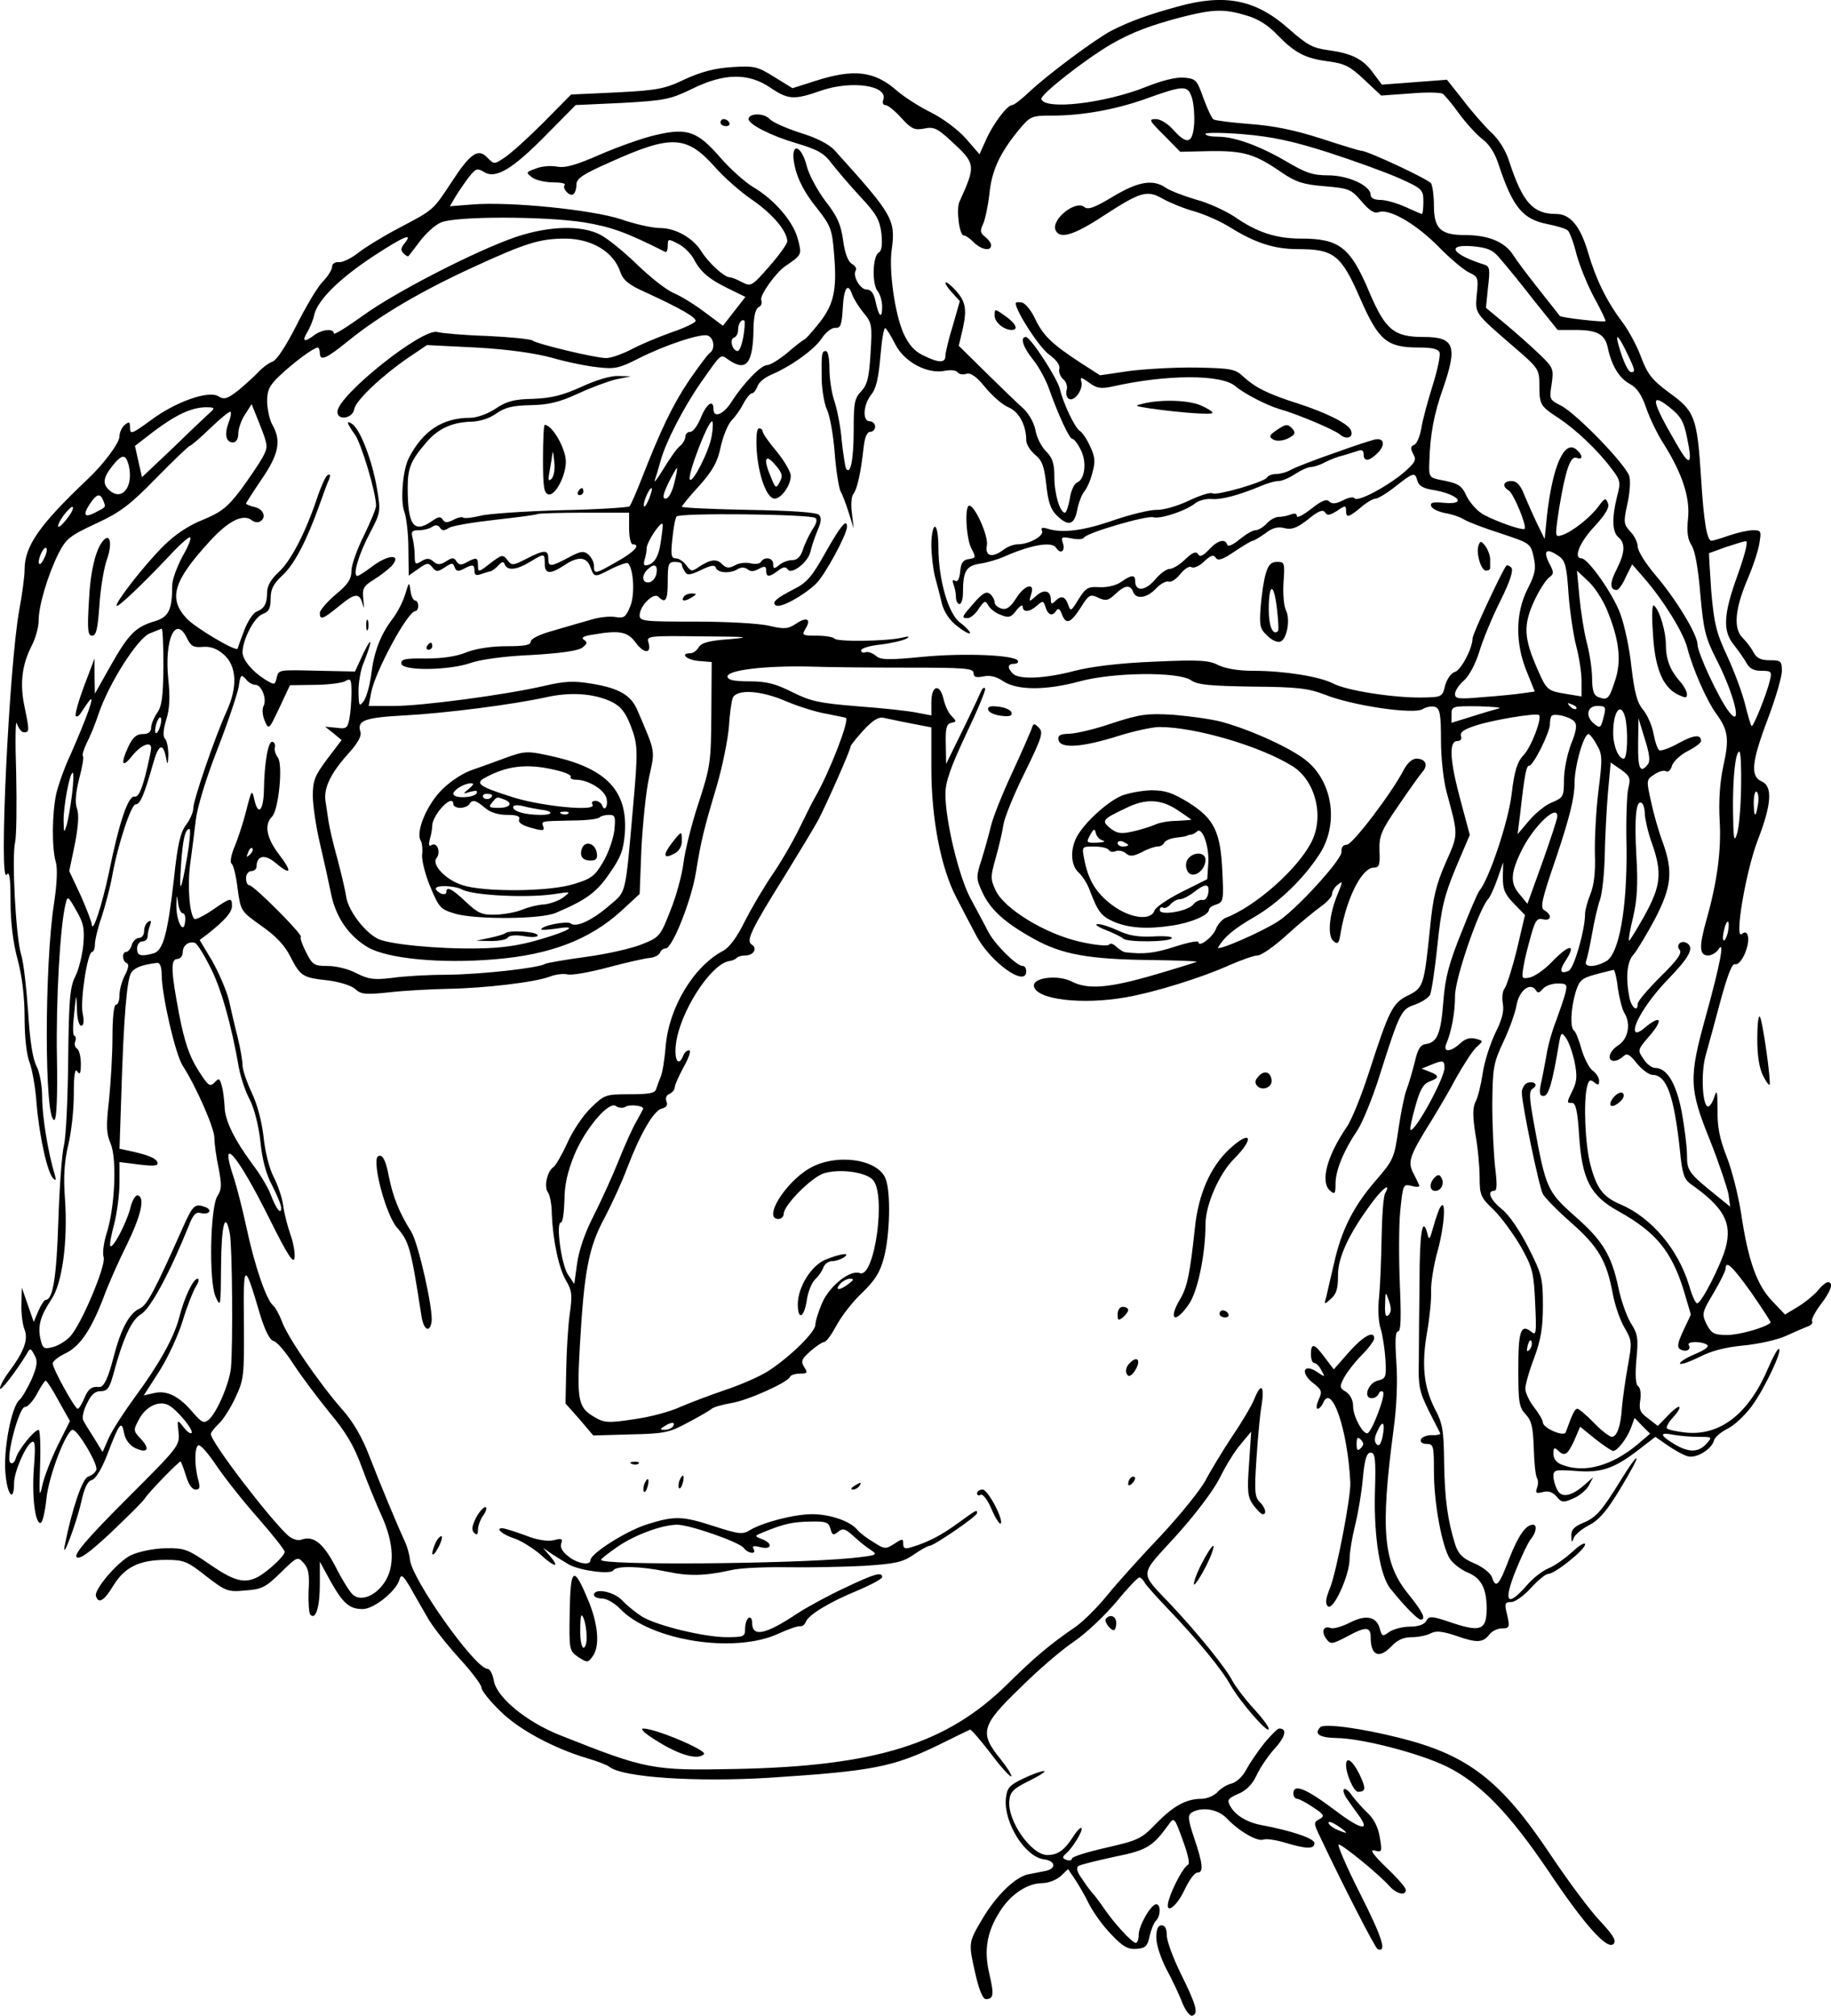 <?xml version="1.0" encoding="UTF-8" standalone="no"?>
<svg
   version="1.0"
   width="520.979pt"
   height="573.631pt"
   viewBox="0 0 520.979 573.631"
   preserveAspectRatio="xMidYMid"
   id="svg60"
   sodipodi:docname="think.svg"
   inkscape:version="1.3 (0e150ed, 2023-07-21)"
   xmlns:inkscape="http://www.inkscape.org/namespaces/inkscape"
   xmlns:sodipodi="http://sodipodi.sourceforge.net/DTD/sodipodi-0.dtd"
   xmlns="http://www.w3.org/2000/svg"
   xmlns:svg="http://www.w3.org/2000/svg">
  <defs
     id="defs60" />
  <sodipodi:namedview
     id="namedview60"
     pagecolor="#ffffff"
     bordercolor="#000000"
     borderopacity="0.25"
     inkscape:showpageshadow="2"
     inkscape:pageopacity="0.0"
     inkscape:pagecheckerboard="0"
     inkscape:deskcolor="#d1d1d1"
     inkscape:document-units="pt"
     inkscape:zoom="0.2979798"
     inkscape:cx="357.40678"
     inkscape:cy="396"
     inkscape:window-width="1312"
     inkscape:window-height="449"
     inkscape:window-x="0"
     inkscape:window-y="25"
     inkscape:window-maximized="0"
     inkscape:current-layer="svg60" />
  <g
     transform="matrix(0.1,0,0,-0.1,-10,593.897)"
     fill="#000000"
     stroke="none"
     id="g60">
    <path
       d="m 3450,5920 c -81,-22 -136,-42 -187,-68 -46,-24 -182,-125 -236,-176 -21,-20 -42,-36 -47,-36 -14,0 -54,-53 -74,-98 l -19,-42 -39,45 c -21,24 -65,57 -99,74 -33,16 -76,44 -96,61 -64,57 -123,64 -232,29 l -66,-21 -52,32 c -48,30 -57,32 -120,28 -48,-3 -87,-13 -133,-34 -58,-28 -79,-32 -195,-38 l -130,-6 -80,-81 c -44,-44 -93,-88 -110,-99 -29,-19 -29,-19 -48,0 -26,28 -48,14 -102,-69 -54,-82 -50,-78 -150,-131 -44,-23 -96,-55 -115,-70 -20,-16 -45,-28 -55,-27 -11,1 -20,-4 -20,-13 0,-8 -12,-28 -28,-44 -15,-16 -48,-72 -74,-124 -29,-57 -55,-97 -67,-102 -12,-4 -30,-18 -41,-30 -11,-12 -37,-35 -57,-52 -31,-24 -40,-27 -56,-17 -28,18 -122,-15 -193,-68 -53,-39 -59,-41 -59,-22 0,18 -2,19 -15,9 -8,-7 -15,-21 -15,-33 0,-18 -44,-78 -91,-122 -137,-130 -179,-190 -179,-257 0,-20 -7,-71 -15,-114 -29,-158 -59,-787 -36,-754 8,11 11,-9 11,-76 0,-58 7,-117 20,-165 13,-48 20,-107 20,-167 0,-56 6,-106 14,-126 7,-18 17,-71 20,-117 8,-94 31,-199 48,-214 7,-7 8,-4 4,11 -19,61 -36,166 -36,219 0,35 -7,72 -16,90 -11,20 -19,73 -24,155 -5,69 -13,142 -20,163 -15,50 -27,277 -17,319 4,18 5,107 3,198 -3,91 -2,154 2,140 5,-14 13,-25 20,-25 16,0 16,4 2,72 -14,65 -8,119 20,174 11,21 20,53 20,72 0,43 26,129 56,190 22,43 32,51 107,86 69,32 96,52 171,129 50,51 93,92 96,92 3,0 30,23 59,51 29,28 55,49 57,46 3,-2 0,-17 -6,-32 -12,-33 -7,-55 13,-55 9,0 15,10 15,25 0,13 8,38 19,54 l 19,30 24,-60 c 23,-59 23,-62 7,-92 -10,-18 -38,-59 -62,-92 -38,-50 -55,-63 -107,-85 -41,-16 -80,-42 -113,-75 -52,-51 -140,-164 -133,-170 4,-5 74,62 146,138 29,32 57,57 62,57 6,0 -3,-24 -20,-53 -16,-30 -30,-67 -30,-84 0,-70 -10,-90 -50,-102 -54,-16 -74,-36 -125,-126 l -45,-80 -1,50 v 50 l -30,-79 c -16,-43 -27,-82 -23,-85 3,-3 9,1 14,9 5,8 16,24 24,35 19,23 -7,-48 -54,-155 -17,-36 -34,-85 -40,-110 -12,-56 -13,-155 -1,-195 5,-19 3,-62 -5,-115 -28,-177 -28,-626 1,-618 6,2 9,68 7,179 -3,160 9,376 25,437 5,22 7,21 30,-20 21,-36 24,-52 20,-98 -3,-30 -13,-71 -23,-90 -15,-30 -18,-65 -20,-235 -1,-110 -6,-220 -12,-245 -6,-25 -13,-122 -16,-216 -5,-157 -15,-224 -36,-224 -4,0 -13,-14 -21,-32 l -13,-31 -17,49 -17,49 -1,-47 c -1,-26 3,-58 9,-73 11,-29 -2,-63 -46,-122 -13,-17 -24,-38 -24,-45 0,-11 45,47 76,98 10,18 11,17 22,-3 10,-17 8,-31 -8,-69 -12,-26 -27,-52 -34,-58 -24,-19 -48,-149 -40,-215 6,-60 24,-76 24,-23 0,32 32,106 50,117 10,6 11,-9 7,-66 -7,-82 2,-164 18,-164 6,0 13,31 17,68 6,65 57,197 75,197 15,-1 73,-99 67,-114 -3,-8 -13,-16 -23,-19 -16,-4 -46,-91 -67,-197 -9,-49 34,66 47,124 9,41 18,60 30,63 11,3 28,31 44,72 35,92 41,99 48,62 4,-20 16,-35 32,-43 35,-16 43,-3 16,26 -22,23 -22,25 -6,55 19,37 57,56 85,41 24,-13 72,-71 65,-79 -4,-3 -14,5 -23,17 -18,23 -18,22 -14,-15 4,-38 0,-42 -149,-191 -111,-111 -149,-156 -141,-164 8,-8 35,11 99,71 48,46 92,89 96,97 9,15 95,104 101,104 1,0 8,-18 15,-40 7,-25 18,-40 27,-40 13,0 14,6 8,28 -11,39 -11,95 1,98 6,2 29,-25 53,-61 24,-35 77,-102 118,-148 41,-47 74,-89 74,-94 0,-12 -49,-57 -77,-72 -38,-19 -66,-12 -136,36 -64,44 -72,47 -128,46 -35,-1 -76,-10 -97,-20 -38,-19 -105,-98 -99,-116 7,-23 23,-14 49,29 33,54 75,74 151,74 50,0 60,-4 113,-46 56,-43 62,-46 112,-41 47,3 58,9 101,51 47,46 48,46 65,27 14,-15 17,-33 14,-80 -1,-32 1,-63 5,-67 15,-16 27,21 27,86 v 65 l 30,-55 c 36,-64 54,-80 92,-80 31,0 93,49 104,82 5,18 9,17 30,-18 12,-22 34,-59 48,-84 13,-25 54,-77 90,-117 36,-39 66,-78 66,-87 0,-8 24,-38 53,-66 53,-53 152,-106 249,-135 28,-8 56,-19 62,-24 37,-30 245,-44 456,-31 291,19 350,30 480,93 47,23 87,43 90,44 3,1 29,-29 59,-68 29,-39 56,-68 58,-65 3,3 -11,25 -31,50 -60,74 -54,95 57,202 50,50 119,109 152,131 33,22 87,73 120,112 32,39 62,71 67,71 4,0 11,-7 15,-15 5,-8 33,-40 64,-72 86,-90 155,-174 180,-219 28,-49 109,-142 109,-125 0,7 -20,33 -44,59 -24,26 -50,61 -59,77 -17,35 -98,135 -176,218 -90,95 -91,79 14,194 55,61 106,128 125,165 17,35 44,79 61,98 l 29,35 -6,-91 c -6,-80 -4,-95 12,-118 11,-14 22,-26 27,-26 12,0 8,18 -9,35 -14,14 -15,31 -9,123 4,59 10,128 15,154 8,55 -2,63 -21,16 -7,-18 -36,-67 -64,-108 -27,-41 -61,-97 -75,-124 -14,-26 -70,-96 -125,-155 -55,-58 -125,-135 -154,-171 -29,-36 -70,-76 -90,-90 -76,-52 -118,-88 -196,-165 -172,-169 -374,-232 -769,-240 -241,-5 -256,-2 -505,97 -94,38 -177,106 -186,154 -3,19 -11,34 -18,34 -35,0 -218,258 -221,313 -1,12 -7,33 -13,47 -22,47 -71,165 -102,245 -21,55 -46,98 -79,135 -64,73 -156,207 -170,249 -7,18 -18,39 -25,45 -19,15 -53,114 -76,223 -11,51 -27,113 -35,138 -45,132 8,72 101,-115 51,-102 68,-129 71,-111 2,13 -3,42 -11,65 -8,22 -18,60 -21,83 -3,24 -16,61 -28,84 -12,23 -24,72 -28,112 -5,44 -18,94 -34,127 -14,30 -26,65 -26,78 0,12 -6,48 -14,80 -8,31 -19,79 -25,106 -7,27 -28,76 -47,110 l -36,60 24,18 c 49,39 68,61 68,79 0,25 -4,24 -56,-12 -25,-17 -48,-28 -51,-25 -14,14 -20,94 -12,155 5,36 12,93 16,126 4,35 28,116 61,200 30,77 57,158 61,179 5,35 7,37 20,23 7,-10 20,-17 28,-17 17,0 33,-40 23,-60 -5,-8 -3,-27 3,-42 12,-27 12,-26 42,37 l 30,64 68,1 c 38,0 77,5 88,10 17,10 19,7 19,-33 0,-25 -3,-58 -6,-74 -5,-26 -9,-29 -37,-25 l -32,3 24,-19 23,-19 -41,-54 c -35,-47 -41,-61 -41,-104 0,-27 9,-88 20,-135 11,-47 25,-110 31,-140 13,-69 50,-124 106,-157 56,-32 205,-47 360,-34 159,13 271,56 361,138 l 52,48 5,130 c 4,72 13,163 22,203 17,78 19,67 -33,189 -18,43 -51,63 -128,76 -54,9 -78,8 -138,-6 -113,-26 -348,-57 -427,-57 h -72 l 7,38 c 11,59 104,232 126,232 4,0 8,7 8,15 0,8 -4,15 -9,15 -5,0 -11,12 -13,28 -4,26 -4,26 -15,-10 -6,-20 -22,-52 -36,-70 -35,-46 -53,-94 -61,-160 -4,-31 -14,-64 -21,-74 -13,-17 -14,-15 -15,27 0,26 6,62 14,80 25,63 27,84 1,31 l -25,-54 -97,2 c -124,3 -120,4 -126,-21 -5,-20 -6,-20 -34,-3 -36,23 -62,55 -63,76 0,36 33,100 56,109 19,7 24,16 24,44 0,28 8,43 35,68 33,31 68,98 105,202 10,28 21,59 26,69 5,13 4,17 -4,13 -6,-4 -18,-31 -28,-60 -33,-100 -75,-182 -109,-214 -24,-22 -35,-41 -35,-60 0,-33 -9,-47 -31,-55 -9,-4 -25,-28 -35,-55 -10,-26 -18,-49 -18,-50 -5,-9 -121,60 -145,86 -53,57 -38,107 67,221 53,58 95,78 119,58 7,-5 17,-7 23,-3 19,11 10,35 -15,41 -14,3 -25,8 -25,10 0,2 20,33 45,70 48,70 56,109 30,154 -8,14 -14,43 -15,65 0,34 6,47 37,76 39,37 96,79 107,79 3,0 6,-7 6,-15 0,-25 17,-18 81,34 89,72 206,141 354,209 152,70 191,82 265,82 75,-1 136,-38 155,-95 8,-23 23,-36 70,-57 100,-46 148,-73 144,-83 -2,-5 -33,-20 -69,-32 -36,-13 -87,-34 -113,-48 -27,-14 -59,-25 -72,-25 -31,0 -197,40 -210,50 -5,4 -64,10 -130,13 -66,2 -129,8 -140,11 -41,14 -285,-181 -285,-227 0,-26 44,-19 48,8 4,24 77,93 152,145 l 55,37 140,-7 c 90,-5 167,-16 215,-29 41,-12 100,-24 130,-27 48,-6 62,-3 115,24 79,40 180,73 199,66 18,-7 21,-39 6,-49 -6,-4 -32,-39 -59,-78 -47,-70 -81,-141 -136,-282 -15,-38 -30,-73 -34,-77 -3,-3 -91,-9 -196,-11 -104,-3 -208,-10 -229,-16 -22,-5 -43,-8 -48,-5 -4,3 -17,0 -29,-7 -17,-8 -23,-8 -29,1 -6,10 -13,9 -31,-4 -52,-36 -69,-12 -69,96 0,55 9,77 53,128 34,40 75,58 130,59 23,1 52,10 70,24 25,17 47,22 97,23 50,1 81,8 135,33 39,18 88,36 110,41 l 40,8 -36,1 c -22,1 -64,-12 -105,-31 -53,-24 -85,-32 -137,-34 -54,-1 -76,-7 -107,-28 -22,-15 -54,-26 -72,-26 -79,0 -135,-37 -175,-115 -17,-33 -24,-120 -13,-151 6,-15 12,-63 12,-106 l 1,-77 27,19 c 25,18 29,18 40,5 11,-14 15,-14 35,-1 21,14 24,14 29,0 4,-11 10,-12 25,-4 26,14 31,13 31,-6 0,-11 5,-14 18,-9 9,3 21,7 27,8 5,1 16,9 23,17 10,11 15,12 18,3 8,-19 34,-16 72,7 41,25 42,25 42,-5 0,-30 15,-31 55,-5 40,27 64,25 75,-5 11,-30 11,-30 61,-4 23,11 43,18 46,15 16,-16 20,-91 6,-123 -12,-30 -18,-34 -41,-30 -15,3 -47,0 -72,-8 -25,-7 -73,-21 -107,-31 -37,-10 -63,-23 -63,-31 0,-10 -18,-13 -70,-13 -43,0 -86,-7 -112,-17 -28,-12 -69,-18 -116,-18 -60,1 -72,-2 -70,-15 5,-21 138,-19 199,3 26,9 96,19 171,22 84,5 133,12 145,21 14,11 15,15 5,22 -10,6 -2,11 25,15 76,13 98,9 122,-23 23,-32 46,-32 36,1 -6,18 0,19 152,17 131,-1 144,-2 79,-8 -58,-4 -80,-10 -88,-23 -5,-9 -16,-17 -23,-17 -32,0 -12,-19 23,-22 l 37,-3 -1,-145 c -1,-138 -2,-151 -36,-255 -20,-60 -39,-137 -43,-170 -4,-33 -20,-94 -37,-136 -29,-74 -31,-77 -81,-97 -29,-12 -100,-28 -159,-36 -59,-8 -111,-17 -117,-20 -19,-12 -183,-30 -281,-31 -52,0 -122,-4 -155,-9 -51,-6 -66,-4 -100,13 -22,12 -58,21 -82,21 -39,0 -44,3 -62,39 -11,21 -18,41 -15,44 6,6 -134,147 -147,147 -5,0 -9,9 -9,20 0,11 7,20 15,20 8,0 15,6 15,13 0,31 23,36 52,12 46,-39 51,-29 13,21 -37,48 -44,86 -21,109 19,19 32,151 16,169 -6,8 -10,21 -8,28 2,7 -1,15 -7,16 -12,3 -23,-61 -24,-135 -1,-60 -16,-78 -27,-31 -7,32 -8,31 -24,-32 -9,-36 -25,-83 -34,-104 -9,-22 -12,-42 -7,-45 5,-3 13,-35 17,-71 9,-64 9,-64 68,-106 40,-28 66,-55 82,-87 29,-56 34,-60 107,-68 33,-4 67,-15 77,-24 17,-16 30,-17 97,-10 43,5 119,9 168,10 108,2 249,19 290,35 16,6 38,9 50,6 11,-3 63,6 115,20 52,14 106,26 119,27 13,1 26,8 29,15 2,6 9,12 16,12 19,0 73,136 86,216 15,92 22,121 59,245 17,58 32,134 35,170 2,35 7,72 11,82 11,25 78,22 150,-9 33,-14 85,-31 115,-36 30,-6 56,-11 57,-12 10,-8 -47,-155 -88,-226 -5,-8 -25,-48 -45,-89 -20,-41 -56,-102 -79,-135 -23,-34 -57,-92 -76,-129 -21,-44 -44,-74 -60,-83 -85,-44 -156,-162 -165,-273 -3,-36 -9,-75 -14,-86 -5,-11 -10,-27 -13,-35 -3,-12 -20,-15 -75,-15 -69,0 -72,-1 -111,-39 -22,-21 -52,-66 -67,-100 -15,-33 -33,-64 -39,-68 -18,-11 -28,-57 -16,-72 5,-6 11,-34 11,-61 3,-76 20,-156 41,-191 16,-27 18,-40 10,-95 -5,-35 -9,-107 -10,-159 l -2,-95 40,-45 39,-46 106,3 c 95,2 110,5 162,33 32,17 62,34 69,40 6,5 31,12 55,16 46,7 162,59 168,75 2,5 15,9 28,9 21,0 23,2 12,19 -10,16 -7,23 18,45 16,14 34,26 39,26 6,0 21,21 35,47 14,26 46,68 73,93 37,36 51,58 62,100 17,63 20,186 5,224 -21,57 -142,74 -217,30 -70,-41 -133,-144 -88,-144 8,0 15,7 15,15 0,24 78,103 114,115 42,13 114,5 138,-17 41,-37 7,-284 -36,-267 -27,10 -84,-35 -106,-83 -11,-25 -20,-54 -20,-64 0,-20 -69,-89 -133,-131 -23,-15 -77,-39 -122,-54 -44,-15 -102,-37 -130,-49 -27,-13 -87,-29 -132,-35 -73,-11 -84,-10 -111,6 -47,27 -51,46 -42,205 12,211 25,279 70,362 21,40 50,103 64,141 37,97 75,163 98,170 14,3 19,10 14,21 -3,9 0,18 9,21 8,4 15,12 15,19 0,7 12,33 26,59 14,25 21,46 15,46 -7,0 -14,-7 -17,-15 -13,-33 -26,-14 -21,31 10,91 99,230 152,238 8,1 18,5 21,9 4,4 15,7 25,7 23,0 35,20 18,31 -17,10 -3,41 94,196 40,65 83,136 95,158 25,48 92,200 92,209 0,4 17,25 37,47 26,28 43,39 58,35 11,-2 46,-10 78,-16 l 57,-11 v -116 c 0,-144 27,-284 71,-368 17,-33 42,-81 56,-107 39,-76 143,-151 143,-103 0,8 -4,15 -10,15 -18,0 -81,63 -99,99 -10,20 -33,62 -50,94 -33,62 -71,220 -71,296 0,35 14,75 59,171 33,69 57,127 54,130 -3,3 -7,1 -10,-5 -2,-5 -25,-55 -52,-110 l -49,-100 -1,57 c -1,45 2,57 16,60 15,3 15,4 1,19 -9,8 -19,30 -23,47 -10,47 -35,42 -35,-7 v -38 l -42,8 c -24,5 -99,13 -168,18 -109,9 -133,14 -185,40 -48,24 -73,31 -122,31 -46,0 -63,4 -63,14 0,18 107,31 235,28 55,-2 182,-3 283,-3 156,0 182,-2 182,-15 0,-12 7,-14 28,-10 18,4 37,0 57,-14 40,-26 122,-26 217,0 96,26 281,28 317,3 19,-13 52,-16 175,-18 129,-1 159,-5 206,-23 77,-31 253,-57 278,-41 11,7 27,9 36,6 13,-5 16,-22 16,-95 0,-49 7,-114 16,-147 34,-126 34,-118 -3,-202 -27,-61 -36,-101 -44,-183 -17,-167 -19,-172 -63,-194 -44,-21 -54,-43 -111,-219 -21,-65 -49,-135 -63,-155 -58,-85 -76,-158 -47,-182 13,-11 15,-8 15,21 0,38 24,95 62,151 14,21 43,91 63,155 58,183 62,190 101,203 19,7 38,19 43,28 4,9 14,73 21,142 11,106 19,139 52,219 l 40,94 -26,97 c -31,114 -34,170 -10,170 10,0 14,6 11,14 -4,11 8,19 41,30 48,16 174,37 181,30 9,-9 -22,-91 -44,-114 -18,-19 -26,-44 -34,-111 -9,-77 -63,-239 -91,-274 -5,-5 -28,-59 -52,-120 -35,-87 -46,-128 -51,-193 -7,-93 -17,-119 -49,-124 -17,-2 -24,-14 -33,-53 -7,-27 -17,-62 -23,-77 -6,-15 -16,-65 -23,-112 -12,-83 -14,-88 -65,-147 -63,-73 -97,-140 -118,-234 -9,-38 -19,-81 -22,-95 -7,-24 -7,-25 13,-7 16,14 20,30 20,66 -1,51 32,121 97,208 31,42 55,58 37,26 -5,-10 -9,-67 -10,-128 -1,-60 -4,-135 -7,-166 -4,-31 -2,-72 4,-90 6,-19 12,-59 14,-89 3,-51 1,-54 -22,-60 -28,-7 -42,-50 -17,-50 9,0 17,6 20,13 2,6 8,9 12,5 9,-8 -33,-118 -45,-118 -14,0 -40,49 -40,77 0,17 -8,33 -20,41 -19,11 -19,15 -6,40 8,15 30,44 50,64 20,20 36,42 36,48 0,24 -31,7 -72,-39 l -43,-49 -25,33 c -30,41 -40,44 -40,10 0,-14 4,-25 10,-25 5,0 14,-9 20,-21 11,-20 11,-20 -13,-4 -38,25 -48,-2 -12,-31 26,-20 28,-25 17,-48 -6,-14 -8,-26 -3,-26 5,0 11,7 15,15 24,62 71,-75 78,-225 2,-41 -39,-252 -57,-298 -13,-32 -15,-46 -7,-54 15,-15 62,88 62,135 0,18 7,61 16,97 9,36 19,97 22,135 5,53 11,70 22,70 13,0 15,-18 12,-115 -3,-127 15,-238 45,-273 39,-49 77,-87 85,-87 17,0 6,22 -36,74 -70,87 -79,180 -41,466 9,65 12,139 8,193 -4,61 -3,87 5,87 8,0 9,39 5,133 -3,72 -3,167 1,209 8,77 8,78 33,72 14,-4 24,-3 21,2 -2,5 -10,22 -18,37 -15,31 -9,48 56,152 17,28 48,80 68,118 21,37 46,76 57,86 20,18 20,18 -3,24 -15,4 -29,0 -43,-13 -27,-25 -50,-27 -40,-2 15,36 25,89 25,137 0,49 66,241 93,274 7,7 19,34 28,60 l 16,46 -1,-42 c 0,-35 5,-48 31,-75 l 32,-33 -23,-98 c -13,-53 -29,-103 -35,-111 -6,-7 -8,-27 -5,-43 4,-21 -2,-45 -21,-83 -14,-29 -31,-80 -36,-114 -5,-33 -14,-71 -21,-83 -8,-17 -8,-40 0,-92 7,-38 12,-94 12,-123 0,-50 3,-57 41,-93 22,-22 56,-69 77,-105 33,-59 36,-73 40,-160 4,-85 3,-93 -11,-81 -30,24 -37,2 -37,-106 0,-94 2,-109 21,-129 17,-18 21,-37 23,-96 1,-40 5,-78 9,-85 4,-6 4,-19 0,-29 -5,-14 -2,-16 17,-11 15,4 28,0 39,-13 14,-17 19,-18 48,-5 17,7 37,24 44,37 l 12,23 -24,-21 c -37,-33 -66,-39 -78,-15 -6,11 -11,28 -11,39 0,18 5,19 63,15 72,-6 109,6 179,60 l 48,37 36,-25 c 19,-13 44,-27 55,-30 24,-8 69,19 76,45 2,9 20,24 38,33 19,9 50,38 69,64 37,50 90,163 77,163 -4,0 -17,-24 -29,-52 -55,-131 -136,-195 -234,-186 -27,3 -51,8 -55,12 -3,3 4,17 17,31 13,14 21,27 18,30 -2,3 -17,-8 -32,-24 l -29,-30 -27,21 c -24,17 -27,26 -23,53 3,19 0,35 -6,39 -7,5 -9,30 -5,76 6,60 4,73 -16,104 -12,20 -28,65 -35,100 -20,93 -44,134 -124,204 -79,70 -83,80 -116,261 -14,77 -15,95 -4,102 17,10 5,23 -16,16 -8,-4 -15,-16 -15,-27 0,-32 49,-269 60,-289 5,-10 41,-47 81,-82 77,-68 101,-109 118,-203 6,-31 20,-73 33,-95 22,-38 22,-42 9,-113 -7,-40 -14,-91 -16,-113 -3,-53 -14,-85 -29,-85 -6,0 -30,18 -51,40 -21,22 -43,40 -47,40 -7,0 -14,-14 -33,-67 -5,-14 -65,12 -65,28 0,6 -11,25 -25,43 -14,18 -25,42 -25,53 0,11 11,51 25,87 19,52 25,85 25,150 0,78 -3,89 -42,166 -24,47 -55,93 -75,108 -33,27 -43,52 -22,52 9,0 9,19 3,68 -4,37 -8,117 -8,178 1,103 3,117 31,177 17,35 34,83 38,105 7,42 39,67 55,43 5,-9 10,-8 20,4 7,8 25,15 41,15 27,0 29,-2 23,-27 -4,-16 -16,-50 -26,-78 -11,-27 -24,-72 -28,-100 -5,-27 -12,-65 -16,-82 -5,-25 -3,-33 8,-33 14,0 25,37 43,145 6,36 8,38 20,21 8,-10 19,-41 25,-68 8,-41 7,-56 -5,-81 -18,-37 -18,-37 -1,-37 9,0 15,-24 19,-91 8,-127 32,-173 112,-217 106,-59 151,-113 186,-226 l 20,-68 -21,-45 c -17,-36 -19,-48 -9,-54 16,-9 32,-1 24,12 -7,11 35,12 52,1 7,-5 -5,-14 -33,-26 -24,-10 -44,-22 -44,-27 0,-5 24,3 53,17 36,19 76,29 128,34 42,4 96,16 120,27 24,11 52,23 62,27 10,3 16,10 13,15 -3,4 8,26 24,47 30,39 38,64 21,64 -5,0 -18,-10 -28,-23 -10,-12 -35,-33 -56,-46 l -38,-23 -37,39 c -43,45 -68,114 -88,249 -8,51 -26,123 -41,161 -20,51 -27,85 -26,133 0,53 -2,60 -9,38 -5,-16 -13,-28 -18,-28 -16,0 -21,95 -7,145 8,28 27,98 43,158 20,73 33,106 41,102 8,-2 19,10 28,31 16,38 10,71 -9,55 -22,-19 11,177 45,266 40,103 43,154 12,168 -33,14 -30,54 17,178 22,58 40,120 40,136 0,29 -3,31 -35,31 -25,0 -37,6 -46,23 -6,12 -20,30 -30,40 -27,26 -23,80 11,162 17,39 33,87 36,108 6,34 5,37 -18,37 -14,0 -45,-7 -68,-15 -23,-8 -46,-15 -50,-15 -13,0 -22,51 -30,180 -11,172 -18,189 -90,241 -50,37 -62,53 -80,100 -11,31 -35,76 -53,100 -46,61 -76,123 -98,198 -22,76 -51,111 -91,111 -66,0 -95,32 -133,147 -10,33 -30,65 -52,85 -19,18 -55,59 -80,92 l -46,58 -92,-7 -93,-7 -24,32 c -29,41 -62,57 -128,66 -45,6 -61,15 -112,60 -94,84 -182,102 -318,64 z m 196,-25 c 33,-9 63,-28 89,-56 51,-52 79,-66 146,-75 45,-6 61,-14 101,-52 l 48,-45 83,6 c 45,4 87,3 92,-1 6,-4 27,-29 47,-57 20,-27 50,-60 66,-72 20,-15 36,-40 47,-75 40,-120 68,-153 139,-167 26,-5 52,-13 57,-18 6,-6 17,-36 25,-69 9,-32 31,-87 50,-122 19,-35 34,-65 32,-67 -5,-4 -127,10 -130,15 -2,3 -29,37 -59,75 -31,39 -64,83 -74,99 -24,37 -71,56 -136,56 -70,0 -89,18 -89,84 0,28 -4,56 -8,63 -8,12 -181,93 -199,93 -5,0 -57,16 -115,35 -75,24 -134,36 -201,41 -53,4 -99,10 -104,13 -5,3 -18,31 -29,61 -18,51 -21,55 -55,58 -22,2 -63,-8 -110,-27 -116,-46 -286,-66 -296,-34 -4,12 123,112 200,157 58,33 110,53 202,77 87,22 119,23 181,4 z M 2291,5690 c 52,-35 68,-36 145,-9 87,30 193,15 177,-27 -3,-8 0,-14 6,-14 7,0 27,-16 45,-36 29,-32 38,-36 65,-31 28,6 38,1 77,-35 71,-65 71,-69 24,-173 -10,-22 0,-99 13,-96 4,0 16,-8 27,-19 22,-22 50,-27 50,-9 0,7 -8,17 -17,24 -14,11 -15,17 -6,36 6,13 14,51 18,84 6,67 29,117 82,182 35,42 37,43 97,43 85,0 178,17 261,46 111,40 123,41 135,9 6,-15 9,-49 8,-76 -4,-59 -20,-64 -60,-19 -15,17 -36,30 -49,30 -22,0 -19,-4 23,-46 l 46,-47 87,2 c 95,1 127,-9 202,-61 40,-27 60,-34 122,-39 69,-6 75,-8 105,-43 22,-26 36,-35 48,-31 30,12 107,-33 171,-98 34,-35 74,-68 88,-74 24,-11 26,-15 21,-61 -5,-57 -9,-51 111,-155 65,-56 67,-60 67,-105 0,-55 3,-59 55,-93 47,-31 110,-90 149,-142 27,-35 28,-40 17,-81 -15,-61 -14,-101 4,-116 20,-17 19,-43 -5,-91 -20,-38 -20,-59 0,-59 5,0 17,16 26,37 l 18,36 34,-39 c 54,-62 112,-155 123,-199 15,-59 56,-152 83,-188 33,-46 37,-70 19,-150 -10,-47 -13,-101 -10,-154 5,-83 -7,-174 -38,-283 -21,-75 -20,-100 5,-100 10,0 24,8 30,18 18,28 4,-45 -37,-193 -48,-173 -47,-204 12,-350 26,-65 49,-135 53,-154 l 5,-36 -37,30 c -82,66 -86,72 -86,117 0,24 -7,79 -15,123 -16,82 -42,125 -76,125 -9,0 -24,11 -33,26 -17,24 -16,26 13,60 46,52 39,69 -12,26 -9,-8 -20,-13 -23,-10 -13,14 32,88 91,149 63,65 76,91 55,104 -16,10 -33,-5 -21,-19 8,-9 -7,-30 -54,-76 -36,-36 -65,-70 -65,-77 0,-26 -18,-12 -24,18 -11,57 -7,102 13,123 10,12 37,57 60,100 47,91 52,135 22,218 -11,29 -26,81 -33,115 -14,62 -14,63 9,78 13,9 28,13 34,9 6,-3 13,4 16,15 3,12 23,31 44,42 22,11 39,24 39,29 0,20 -20,18 -64,-6 -25,-14 -50,-23 -55,-20 -5,4 -12,24 -16,46 -4,23 -17,53 -29,68 -18,21 -25,48 -34,122 -5,52 -20,121 -32,153 -21,57 -92,157 -110,157 -24,0 -6,45 36,90 33,36 44,55 39,67 -6,16 -9,15 -26,-8 -23,-32 -76,-74 -105,-83 -20,-6 -20,-6 -8,75 18,109 32,152 50,145 19,-7 18,8 -1,24 -34,28 -67,-47 -83,-185 l -7,-70 -22,45 c -12,25 -28,62 -37,83 -10,26 -21,37 -35,37 -24,0 -28,-15 -8,-27 14,-9 52,-101 45,-109 -6,-5 -74,18 -116,40 -17,9 -38,32 -48,51 -16,34 -22,38 -79,49 -28,6 -30,9 -28,52 2,75 13,135 39,208 42,121 32,146 -55,146 -85,0 -109,20 -155,128 -54,128 -85,152 -195,152 -70,0 -125,18 -188,62 -26,17 -75,40 -110,49 -34,10 -73,25 -85,33 -37,26 -79,19 -152,-25 -52,-31 -70,-38 -81,-29 -24,20 -93,-34 -82,-65 11,-28 52,-16 137,40 106,69 124,74 169,48 20,-11 61,-28 91,-36 30,-9 75,-29 100,-45 71,-44 125,-62 193,-62 102,0 123,-16 177,-140 53,-121 76,-140 168,-140 36,0 54,-4 58,-14 3,-8 -6,-51 -20,-95 -14,-45 -29,-100 -32,-122 -4,-22 -13,-43 -20,-46 -11,-4 -11,-10 -3,-26 10,-17 6,-24 -27,-53 -49,-41 -132,-85 -140,-73 -3,5 -18,2 -33,-6 -20,-10 -31,-11 -39,-3 -8,8 -22,2 -51,-21 -23,-18 -41,-27 -41,-21 0,8 -6,9 -17,5 -10,-4 -25,-7 -35,-7 -9,0 -24,-8 -34,-19 -9,-10 -24,-19 -32,-19 -8,0 -28,-12 -45,-26 -18,-15 -33,-22 -35,-15 -6,18 -27,13 -52,-14 -17,-18 -26,-22 -31,-13 -6,9 -16,5 -37,-15 -15,-15 -35,-27 -44,-27 -9,0 -28,-14 -42,-31 -27,-32 -56,-34 -56,-4 0,19 -10,19 -40,-2 -14,-10 -39,-16 -61,-15 -33,2 -39,-1 -60,-34 -21,-35 -23,-36 -30,-15 -9,24 -20,26 -37,9 -9,-9 -12,-8 -12,4 0,26 -19,32 -42,11 -20,-18 -21,-18 -14,5 12,35 -19,27 -43,-12 -16,-25 -27,-33 -41,-29 -11,3 -20,11 -20,18 0,7 -6,18 -13,24 -11,8 -21,2 -45,-25 -36,-41 -38,-44 -18,-44 7,0 22,12 31,27 16,23 19,24 27,9 5,-9 21,-22 36,-27 22,-9 29,-7 44,13 10,13 18,17 18,11 0,-18 20,-16 41,3 16,14 18,14 24,-5 7,-23 20,-27 31,-9 5,7 10,4 15,-10 12,-32 25,-27 54,18 23,37 27,39 50,28 21,-10 29,-8 48,10 27,26 43,28 51,7 8,-23 40,-18 65,9 13,14 29,22 36,20 7,-3 22,7 33,21 12,15 26,24 32,20 6,-4 23,3 36,16 19,18 27,20 33,11 6,-10 19,-6 53,17 25,17 49,31 52,31 4,0 20,10 36,21 20,16 36,20 55,15 20,-5 35,0 67,25 29,24 42,29 48,20 6,-10 13,-9 34,4 23,16 26,16 26,1 0,-22 7,-20 42,9 16,14 35,25 42,25 7,0 33,16 57,35 51,40 55,41 62,16 3,-14 17,-22 43,-26 73,-12 101,-43 33,-37 -32,3 -40,1 -37,-9 3,-8 20,-16 39,-20 19,-3 43,-11 54,-18 11,-7 58,-25 105,-40 84,-28 85,-28 94,-68 7,-33 4,-48 -18,-91 -34,-68 -35,-153 -2,-234 l 23,-57 -36,-5 c -20,-3 -71,-8 -113,-11 -67,-6 -78,-5 -78,9 0,9 11,26 25,38 15,13 33,47 44,82 10,34 37,99 60,145 28,56 38,88 31,95 -5,5 -12,8 -14,5 -10,-10 -96,-194 -96,-206 0,-29 -33,-91 -50,-96 -11,-3 -22,-19 -28,-38 -8,-34 -9,-34 -68,-35 -79,-1 -214,20 -251,40 -39,20 -140,36 -226,36 -43,0 -79,6 -100,16 -27,14 -53,16 -184,10 -99,-4 -178,-14 -225,-26 -83,-22 -158,-26 -176,-8 -17,17 -15,28 4,28 8,0 13,4 10,9 -10,16 -151,22 -269,11 -101,-10 -122,-9 -135,3 -10,8 -23,12 -29,10 -7,-3 -13,0 -13,5 0,6 26,14 58,17 31,4 64,12 72,17 10,6 5,7 -15,2 -44,-10 -185,-12 -191,-2 -3,4 -25,8 -50,8 -41,0 -43,1 -32,20 17,27 4,35 -27,14 -23,-15 -33,-16 -76,-6 -28,7 -122,12 -210,12 -147,0 -159,1 -159,18 0,27 40,66 53,53 21,-21 27,-11 27,44 0,48 2,55 20,55 11,0 20,-3 20,-7 0,-5 4,-14 9,-21 6,-11 15,-10 46,5 29,14 39,15 42,6 5,-15 42,-17 63,-3 9,5 19,5 27,-1 8,-7 18,-7 32,1 17,9 21,8 21,-5 0,-19 9,-19 34,0 14,11 22,12 27,4 10,-17 58,19 65,50 3,14 12,41 20,60 11,25 12,37 4,45 -7,7 -80,12 -200,14 -105,2 -190,6 -190,9 0,2 22,30 50,60 39,44 52,68 61,112 7,31 21,64 31,74 10,10 25,31 33,47 9,17 20,30 25,30 5,0 11,9 15,19 3,11 20,25 38,33 57,24 124,72 145,104 12,18 29,31 39,30 15,-1 18,8 21,57 3,57 15,74 27,37 4,-11 18,-34 32,-51 24,-29 25,-35 20,-115 -4,-69 -9,-90 -27,-109 -19,-20 -21,-34 -21,-111 0,-82 -9,-129 -22,-108 -2,5 -8,41 -12,79 -3,39 -13,89 -21,113 -8,23 -14,65 -14,92 0,28 -4,50 -10,50 -12,0 -13,-6 -12,-82 1,-32 8,-70 15,-85 8,-16 18,-71 22,-123 4,-52 12,-101 17,-110 5,-8 15,-35 23,-60 l 14,-45 -5,43 c -3,23 -2,48 4,55 11,14 21,59 29,130 3,31 10,47 19,47 8,0 14,7 14,15 0,8 -7,15 -15,15 -22,0 -19,47 4,76 14,17 21,49 26,109 4,47 10,83 14,80 4,-2 17,-23 29,-47 26,-50 92,-85 142,-74 16,3 32,1 35,-5 4,-5 15,-7 24,-4 13,4 29,-7 54,-38 20,-24 49,-50 66,-57 30,-12 51,-51 51,-94 0,-11 11,-29 25,-41 20,-16 26,-32 32,-85 5,-48 12,-70 29,-87 33,-33 51,-29 59,15 4,20 13,44 20,52 7,8 18,32 23,53 9,31 8,46 -6,75 -9,21 -23,41 -30,45 -14,9 -47,79 -56,118 -7,31 -84,149 -97,149 -17,0 -9,-28 20,-64 17,-21 37,-58 46,-84 27,-76 58,-142 66,-142 5,0 16,-14 24,-31 18,-34 12,-84 -10,-93 -8,-3 -18,-23 -21,-46 -4,-22 -10,-40 -14,-40 -14,0 -30,53 -30,101 0,39 -5,55 -24,74 -13,13 -27,40 -30,61 -5,22 -19,47 -37,63 -16,14 -63,60 -105,101 l -76,75 12,51 c 12,57 7,78 -27,113 -29,29 -31,16 -2,-15 l 20,-22 -20,-70 c -12,-38 -21,-77 -21,-86 0,-21 -20,-20 -64,2 -25,12 -41,31 -56,64 -24,56 -41,176 -33,235 12,87 4,100 -163,285 -16,17 -51,35 -97,49 -40,13 -79,30 -88,40 -16,17 -59,16 -59,-1 0,-15 65,-48 137,-69 60,-18 78,-28 100,-58 16,-20 52,-63 82,-95 45,-48 54,-65 59,-104 3,-31 1,-49 -8,-54 -17,-10 -19,-87 -4,-108 8,-9 14,-30 14,-46 0,-37 -10,-28 -19,16 -5,23 -13,33 -25,33 -19,0 -41,39 -31,55 3,5 -2,13 -11,18 -11,6 -20,30 -25,66 -6,45 -16,69 -50,112 -23,31 -48,76 -54,102 -14,54 -42,67 -37,17 6,-46 26,-89 70,-143 35,-45 40,-57 45,-124 9,-103 0,-145 -42,-198 -20,-25 -39,-47 -44,-48 -4,-2 -26,-19 -48,-38 -23,-19 -48,-34 -56,-34 -18,0 -66,-50 -100,-102 -23,-38 -53,-51 -53,-23 0,29 -20,15 -36,-25 -9,-22 -22,-40 -30,-40 -8,0 -14,-6 -14,-14 0,-7 -7,-20 -16,-27 -9,-7 -29,-36 -46,-64 -16,-27 -28,-42 -25,-33 3,9 11,35 17,57 14,51 64,149 114,221 60,85 55,82 79,65 51,-35 70,-11 71,92 1,34 6,54 15,58 7,3 10,12 7,20 -5,13 41,78 69,97 47,32 47,32 35,77 -13,50 -67,112 -126,147 -24,14 -66,52 -94,84 -65,75 -94,86 -183,65 -37,-8 -109,-34 -160,-56 -68,-30 -100,-39 -123,-34 -17,3 -44,1 -60,-6 -28,-10 -28,-11 -10,-25 11,-8 38,-14 60,-14 21,0 36,-3 33,-7 -9,-9 13,-34 24,-27 5,3 9,15 9,27 0,18 18,30 95,64 175,79 218,77 298,-12 27,-31 76,-74 109,-96 56,-39 98,-88 98,-117 0,-7 -23,-39 -51,-71 -50,-57 -52,-58 -78,-45 -14,8 -30,14 -36,14 -15,1 -59,41 -79,73 -24,39 -74,67 -118,67 -21,0 -71,11 -111,25 -83,27 -316,51 -424,42 l -63,-5 17,29 c 10,16 27,41 38,55 19,24 23,25 43,13 33,-20 81,9 178,108 l 82,83 132,6 c 122,7 137,10 199,40 91,45 160,46 222,4 z m 1589,-185 c 74,-24 165,-57 203,-74 64,-29 67,-32 67,-66 0,-19 -2,-35 -4,-35 -2,0 -23,9 -47,20 -24,11 -56,20 -71,20 -17,0 -28,5 -28,14 0,27 -64,56 -121,56 -44,0 -64,7 -118,39 -77,45 -148,71 -196,71 -19,0 -35,3 -35,8 0,4 48,4 108,-1 81,-7 139,-19 242,-52 z M 1763,5306 c 77,-13 119,-28 230,-84 4,-2 7,6 7,17 0,21 1,21 30,6 16,-8 36,-28 44,-43 19,-37 44,-58 100,-85 l 47,-23 -32,-41 -32,-41 -51,38 c -29,22 -68,46 -89,55 -20,8 -67,45 -104,81 -37,36 -85,75 -105,85 -54,28 -146,25 -239,-6 -112,-38 -344,-157 -436,-224 -46,-33 -83,-56 -83,-51 0,15 -34,12 -56,-5 -28,-21 -36,-18 -20,8 7,12 17,34 20,50 10,42 71,103 170,168 86,56 114,68 86,34 -10,-12 -10,-19 -2,-27 7,-7 13,-10 15,-7 2,2 17,22 33,43 16,21 42,45 59,52 41,18 295,18 408,0 z m 2606,-104 c 14,-16 57,-68 94,-116 l 69,-86 h 50 c 63,0 85,-12 93,-52 11,-51 33,-86 63,-102 19,-10 33,-30 46,-68 10,-29 32,-75 49,-101 54,-86 76,-154 70,-213 -4,-39 -1,-60 10,-77 10,-15 19,-66 25,-139 9,-101 14,-123 45,-184 52,-101 76,-201 37,-151 -28,35 -90,168 -90,192 0,28 -61,129 -121,199 -27,32 -49,67 -49,79 0,11 -9,31 -21,43 -19,21 -20,26 -9,77 7,30 10,66 6,80 -7,31 -150,179 -195,202 -32,16 -33,18 -26,61 6,44 5,47 -37,87 -24,23 -68,62 -97,86 l -53,44 6,59 c 6,51 5,59 -11,64 -92,29 -111,59 -31,52 42,-4 57,-11 77,-36 z M 2215,4981 c -4,-23 -11,-41 -16,-41 -15,0 -24,33 -11,38 7,2 12,12 12,21 0,19 10,34 18,27 2,-3 1,-23 -3,-45 z m 2514,-46 c 24,-50 25,-55 12,-55 -8,0 -23,31 -36,78 -10,36 1,25 24,-23 z m 171,-241 c 17,-80 8,-85 -30,-18 -71,122 -76,148 -21,105 33,-26 42,-41 51,-87 z m -4200,73 c -8,-7 -56,-52 -105,-100 l -91,-86 -10,44 -10,45 53,41 c 64,48 107,68 148,69 25,0 27,-2 15,-13 z m 1425,-69 c -7,-42 -53,-133 -62,-124 -9,9 51,166 63,166 3,0 3,-19 -1,-42 z M 466,4616 c 15,-61 -18,-105 -55,-72 -22,20 -17,39 17,79 21,23 30,22 38,-7 z m 1552,-54 c -6,-24 -16,-42 -24,-42 -10,0 -8,11 8,45 12,24 23,43 24,42 2,-1 -2,-22 -8,-45 z m -71,-42 c -7,-17 -13,-26 -15,-21 -3,10 15,51 22,51 3,0 -1,-14 -7,-30 z m -1553,-6 c 7,-19 9,-17 -22,-33 -32,-17 -37,-8 -17,23 20,30 30,33 39,10 z m -101,-48 c -10,-14 -22,-26 -26,-26 -5,0 1,14 13,31 12,16 24,28 27,25 3,-2 -3,-16 -14,-30 z m 1597,-31 c 0,-25 5,-45 10,-45 24,0 6,-21 -44,-49 -63,-36 -66,-37 -66,-12 0,10 -7,24 -16,32 -13,11 -22,10 -57,-9 -51,-27 -57,-27 -57,-2 0,25 -11,25 -62,-1 -39,-20 -42,-20 -54,-4 -13,17 -16,16 -49,-9 -33,-26 -35,-26 -35,-7 0,24 -4,25 -32,10 -16,-9 -22,-8 -29,2 -7,12 -12,12 -29,1 -17,-11 -25,-11 -37,-1 -11,10 -19,10 -34,1 -17,-11 -19,-9 -19,15 0,16 -3,38 -6,51 -5,18 -2,22 17,22 13,0 31,4 39,10 9,6 17,5 22,-3 6,-9 12,-9 26,0 10,6 70,16 133,23 63,7 116,14 118,16 2,2 62,4 133,4 h 128 z m 530,30 c 6,-4 3,-17 -8,-32 -9,-15 -22,-41 -27,-57 -7,-22 -17,-31 -31,-31 -11,0 -28,-6 -37,-14 -15,-12 -17,-11 -17,3 0,18 -25,22 -35,6 -3,-6 -17,-7 -30,-4 -13,3 -33,1 -44,-6 -17,-9 -25,-8 -37,4 -15,16 -34,13 -68,-10 -17,-12 -21,-11 -33,6 -8,11 -21,20 -30,20 -13,0 -15,9 -10,55 3,30 8,59 12,64 6,11 378,7 395,-4 z m -440,-69 c -6,-44 -21,-65 -44,-66 -4,0 -5,7 -2,16 3,9 6,24 6,33 0,17 39,76 45,69 2,-2 -1,-25 -5,-52 z m 3065,-91 c -42,-115 -44,-162 -11,-202 12,-15 28,-38 35,-50 8,-16 21,-23 42,-23 29,0 31,-2 25,-27 -9,-39 -48,-135 -52,-130 -3,2 -11,31 -19,63 -8,32 -31,94 -51,137 -31,66 -37,93 -45,184 -4,59 -7,107 -6,108 1,0 22,8 47,17 25,8 50,16 57,17 8,1 -1,-34 -22,-94 z m -4817,50 c -6,-14 -13,-23 -16,-21 -7,7 9,46 18,46 5,0 4,-11 -2,-25 z m 4308,1 c 18,-13 22,-30 27,-108 4,-51 14,-118 22,-148 8,-30 15,-75 15,-99 v -44 l -42,7 c -55,9 -57,10 -84,72 -38,87 -40,123 -10,190 14,31 34,62 43,69 15,11 15,15 0,43 -17,36 -6,42 29,18 z m -2568,-48 c -2,-13 -11,-24 -20,-26 -21,-4 -24,18 -6,36 19,19 30,14 26,-10 z m 2702,-99 c 37,-87 45,-150 25,-208 -17,-52 -21,-56 -49,-45 -11,4 -16,20 -16,53 0,25 -7,71 -15,101 -8,30 -17,89 -21,130 l -7,75 31,-29 c 17,-15 40,-50 52,-77 z M 565,4042 c -1,-85 -4,-112 -18,-132 -9,-13 -17,-32 -17,-42 0,-12 -8,-18 -24,-18 -17,0 -28,-9 -40,-34 -24,-51 -19,-65 10,-28 25,31 54,43 54,22 0,-6 -7,-40 -16,-76 -12,-46 -21,-64 -31,-62 -18,4 -44,-73 -73,-216 -20,-94 -47,-177 -49,-147 -1,8 -15,45 -32,83 l -32,68 16,77 c 10,51 12,85 6,101 -6,16 -4,43 6,84 9,33 14,63 11,65 -3,3 2,19 10,36 9,17 25,55 35,86 30,87 109,211 144,227 17,7 32,13 35,14 3,0 5,-48 5,-108 z m 67,81 c 11,-23 19,-27 44,-25 22,2 40,-4 60,-21 38,-33 41,-93 8,-164 -33,-73 -94,-251 -94,-274 0,-11 -9,-32 -21,-48 -16,-21 -24,-57 -34,-152 -18,-159 -31,-205 -58,-213 -37,-10 -47,-7 -47,14 0,11 7,20 15,20 8,0 15,6 15,14 0,8 3,22 7,32 4,12 3,15 -5,10 -7,-4 -12,-16 -12,-27 0,-10 -6,-19 -14,-19 -8,0 -18,-9 -21,-20 -3,-11 -11,-20 -16,-20 -13,0 -11,-28 2,-32 6,-2 5,-14 -5,-33 -9,-17 -16,-42 -16,-57 0,-16 -4,-28 -10,-28 -6,0 -10,-38 -10,-92 0,-51 -5,-132 -10,-181 -8,-72 -8,-93 5,-123 18,-44 12,-182 -12,-256 -8,-26 -12,-56 -8,-67 7,-24 -66,-197 -97,-227 -13,-13 -35,-26 -50,-29 -23,-6 -27,-3 -33,24 -8,37 0,65 31,112 31,45 47,163 39,284 -5,65 -2,108 9,155 9,36 16,101 16,145 0,55 3,75 10,65 7,-11 10,-6 10,22 0,20 -5,40 -11,43 -6,4 -8,13 -5,20 3,8 2,15 -3,17 -4,2 -4,30 0,63 6,59 6,60 8,13 0,-28 6,-48 12,-48 7,0 9,12 4,36 -7,38 14,174 27,174 4,0 8,10 8,21 0,12 8,47 19,78 10,31 24,83 30,116 16,90 54,205 67,205 13,0 25,29 49,114 16,58 29,64 38,16 3,-19 5,-17 6,10 0,20 -4,41 -9,46 -7,7 -6,25 3,55 10,31 11,65 6,114 -12,113 20,186 53,118 z m 1208,-181 c 26,-13 39,-29 54,-67 21,-55 22,-68 7,-235 -22,-251 -19,-237 -65,-276 -49,-43 -97,-66 -112,-53 -10,8 -84,-6 -84,-17 0,-2 18,-1 40,2 66,11 46,-4 -42,-30 -61,-18 -109,-25 -178,-26 -115,-2 -257,12 -286,28 -38,20 -83,80 -89,119 -3,21 -15,70 -25,108 -11,39 -22,86 -25,105 -3,19 -7,46 -9,60 -5,36 14,77 63,132 30,33 41,53 36,66 -9,31 14,39 125,45 115,6 311,31 405,52 68,15 134,11 185,-13 z m 2745,-20 c -3,-3 -11,0 -18,7 -9,10 -8,11 6,5 10,-3 15,-9 12,-12 z m -220,1 c -11,-3 -46,-13 -77,-23 l -58,-18 v 24 c 0,23 2,24 78,23 42,-1 68,-4 57,-6 z m 299,-20 c -9,-37 -11,-38 -29,-23 -25,21 -19,50 10,50 23,0 25,-3 19,-27 z m 60,-5 c 9,-36 7,-118 -4,-118 -15,0 -30,36 -30,74 0,61 22,89 34,44 z m -144,-13 c 8,-9 5,-27 -10,-64 -11,-29 -20,-74 -20,-101 0,-47 -2,-51 -33,-64 -19,-7 -48,-31 -66,-52 l -33,-39 7,55 c 13,117 18,140 26,140 12,0 59,95 59,118 0,10 2,21 5,24 9,8 54,-3 65,-17 z M 555,3870 c -4,-12 -9,-19 -12,-17 -3,3 -2,15 2,27 4,12 9,19 12,17 3,-3 2,-15 -2,-27 z m 4233,-107 c -21,-26 -28,-12 -27,60 l 1,72 18,-59 c 14,-44 16,-64 8,-73 z m -145,57 c 16,-27 17,-38 5,-132 -7,-57 -11,-138 -10,-180 2,-52 -3,-90 -13,-114 -8,-20 -15,-45 -15,-56 0,-46 -32,-157 -47,-162 -24,-10 -27,1 -9,28 33,51 11,49 -39,-3 -21,-22 -49,-41 -63,-44 -22,-4 -23,-3 -17,32 3,20 13,59 21,87 12,44 18,51 34,47 24,-6 27,12 5,25 -14,7 -9,29 35,157 36,108 50,164 50,204 0,50 26,141 40,141 3,0 14,-13 23,-30 z m 411,-122 c -1,-57 -6,-116 -12,-133 -8,-25 -10,-13 -11,65 -1,99 7,170 18,170 4,0 6,-46 5,-102 z m -321,-2 c -4,-17 -7,-92 -5,-167 2,-174 -21,-307 -59,-326 -33,-18 -63,-17 -56,1 3,8 11,43 17,78 6,35 16,79 23,98 6,19 12,76 13,125 1,50 5,129 9,177 l 8,87 29,-20 c 26,-19 28,-25 21,-53 z M 305,3679 c -4,-33 -11,-73 -15,-87 -8,-25 -8,-25 -9,10 -1,40 17,138 26,138 3,0 2,-27 -2,-61 z m 4797,-29 c -6,-41 -12,-38 -12,6 0,19 4,33 8,30 5,-3 7,-19 4,-36 z m -322,-28 c 1,-15 9,-52 20,-82 30,-85 26,-122 -21,-207 -23,-41 -43,-73 -44,-71 -2,2 3,32 12,68 11,48 14,93 9,173 -6,109 -1,161 15,151 5,-3 9,-17 9,-32 z m -249,-7 c 0,-6 -19,-64 -42,-129 l -43,-119 -23,28 c -27,31 -25,61 8,127 35,69 102,131 100,93 z M 633,3503 c -18,-104 -24,-114 -18,-26 5,74 12,103 24,103 4,0 1,-35 -6,-77 z m 178,4 c -10,-9 -11,-8 -5,6 3,10 9,15 12,12 3,-3 0,-11 -7,-18 z M 620,3340 c 5,0 8,-9 7,-20 -3,-48 -28,0 -25,50 1,24 1,24 5,-2 2,-16 8,-28 13,-28 z m 4396,-56 c -4,-14 -9,-24 -12,-21 -3,2 -2,17 2,31 3,15 9,25 11,22 3,-3 2,-17 -1,-32 z M 697,3189 c 31,-58 61,-164 83,-290 5,-26 18,-66 31,-90 13,-26 25,-74 30,-119 5,-51 16,-92 33,-124 14,-27 26,-56 26,-64 0,-22 -14,-4 -30,38 -7,19 -30,58 -51,85 -53,72 -79,125 -80,165 -1,19 -4,46 -8,59 -6,22 -8,23 -21,9 -13,-13 -18,-9 -47,37 -24,38 -38,79 -53,156 -24,126 -25,159 -5,159 8,0 15,9 15,19 0,19 16,32 34,27 6,-1 25,-31 43,-67 z m -137,-23 c 0,-58 39,-228 60,-260 38,-59 90,-177 90,-205 0,-15 5,-54 12,-86 9,-47 9,-61 -3,-79 -21,-32 -25,-241 -6,-286 15,-34 15,-31 16,88 1,117 12,158 25,90 7,-37 9,-321 3,-383 -5,-44 -40,-127 -64,-147 -13,-10 -19,-7 -42,19 -40,48 -75,66 -111,58 l -31,-7 45,70 c 24,38 54,103 66,143 12,40 29,83 37,96 8,13 11,23 5,23 -12,0 -37,-51 -52,-110 -15,-58 -59,-136 -127,-228 -30,-41 -63,-92 -73,-114 l -18,-41 -24,39 c -14,22 -28,44 -31,51 -4,6 0,28 10,47 12,26 23,36 39,36 19,0 25,8 35,43 29,108 53,160 80,176 27,15 83,120 135,249 13,34 21,43 35,39 24,-6 35,9 13,17 -30,11 -35,6 -65,-61 -80,-180 -101,-219 -122,-228 -29,-13 -53,-58 -73,-135 -16,-63 -29,-90 -42,-88 -21,2 -31,-5 -42,-32 -7,-16 -15,-30 -19,-30 -8,0 -71,114 -71,129 0,6 16,19 35,28 42,20 73,65 109,158 14,39 44,106 66,150 41,84 53,135 33,142 -7,3 -17,-13 -23,-39 -12,-43 -49,-113 -56,-105 -3,2 2,30 11,63 8,32 15,85 15,117 v 59 l 56,-7 c 43,-5 55,-4 52,6 -4,12 -25,21 -80,33 l -28,6 5,148 c 7,230 16,336 29,354 10,14 32,22 74,27 7,0 12,-12 12,-33 z m 4143,-37 c 4,-28 12,-61 19,-73 19,-30 11,-74 -18,-92 -26,-17 -33,-44 -11,-44 7,0 19,6 26,13 10,10 18,6 39,-21 15,-18 35,-32 44,-32 40,0 61,-58 78,-215 6,-65 12,-82 30,-95 95,-67 119,-110 100,-182 -14,-50 -69,-158 -81,-158 -5,0 -15,23 -23,51 -31,103 -108,194 -196,231 -49,21 -67,45 -85,113 -15,59 -20,180 -9,223 5,18 9,20 20,11 11,-9 14,-8 14,4 0,9 -8,22 -18,29 -10,7 -24,34 -32,61 -7,26 -17,50 -21,53 -12,7 -10,61 4,109 11,35 17,40 57,51 25,7 48,12 51,13 3,1 9,-22 12,-50 z m -493,-229 c 0,-30 -86,-187 -97,-176 -2,2 4,31 14,66 13,47 22,64 40,71 29,11 29,17 1,28 l -23,9 25,10 c 36,15 40,14 40,-8 z M 1879,2789 c 12,8 51,4 51,-5 0,-1 -9,-18 -19,-36 -11,-18 -33,-68 -50,-110 -17,-43 -49,-113 -71,-157 -26,-50 -43,-101 -48,-138 l -8,-58 -18,27 c -19,29 -35,148 -20,148 5,0 9,28 10,63 0,44 9,82 28,129 32,77 100,156 119,139 7,-5 19,-6 26,-2 z m 3205,-530 c 31,-45 56,-83 54,-84 -15,-14 -89,-35 -123,-35 -38,0 -45,4 -59,30 -14,30 -14,33 20,90 19,32 34,63 34,69 0,25 20,6 74,-70 z M 840,2198 c 14,-45 27,-72 38,-75 10,-2 35,-32 57,-66 22,-34 68,-95 102,-137 47,-56 70,-95 92,-155 16,-44 42,-107 57,-140 36,-79 38,-148 6,-192 -26,-37 -65,-51 -87,-33 -9,7 -32,44 -51,82 -36,68 -63,88 -98,75 -8,-3 -24,2 -35,11 -50,44 -221,267 -221,290 0,5 10,17 21,28 12,10 34,44 48,74 25,53 26,62 25,214 -2,176 1,177 46,24 z m 1674,87 c -25,-19 -40,-19 -24,0 7,8 20,15 28,15 13,0 12,-3 -4,-15 z m 1537,-88 c -8,-8 -11,0 -10,29 1,39 1,39 11,11 7,-21 7,-32 -1,-40 z m 401,-99 c -8,-8 -9,-4 -5,13 4,13 8,18 11,10 2,-7 -1,-18 -6,-23 z m -4185,-146 32,-57 -35,-70 c -19,-39 -39,-90 -44,-115 -8,-36 -9,-25 -6,58 2,56 0,102 -4,102 -12,0 -58,-56 -65,-81 -4,-13 -11,-17 -16,-12 -13,13 25,158 42,158 8,0 23,17 34,37 11,21 22,38 25,38 3,0 20,-26 37,-58 z m 4493,-123 c -73,-61 -151,-83 -214,-59 -17,6 -26,17 -26,32 0,17 3,19 12,10 19,-19 28,-14 47,27 l 17,40 43,-35 c 24,-19 47,-34 51,-34 12,0 38,34 50,64 l 11,30 22,-23 22,-22 z m -2745,51 c -3,-5 -14,-10 -23,-10 -15,0 -15,2 -2,10 20,13 33,13 25,0 z m 2019,-29 c -5,-22 -10,-29 -17,-22 -7,7 -7,19 2,37 15,34 23,26 15,-15 z m 899,-1 c 39,0 40,0 22,-20 -23,-25 -51,-25 -92,0 -41,25 -42,34 -2,26 17,-3 50,-6 72,-6 z m -961,-32 c -9,-9 -12,-7 -12,12 0,19 3,21 12,12 9,-9 9,-15 0,-24 z"
       id="path1" />
    <path
       d="m 2150,5590 c 0,-5 7,-10 16,-10 8,0 12,5 9,10 -3,6 -10,10 -16,10 -5,0 -9,-4 -9,-10 z"
       id="path2" />
    <path
       d="m 2990,5076 c 0,-22 67,-126 95,-146 22,-16 32,-31 29,-41 -2,-9 3,-22 11,-29 9,-7 13,-21 10,-31 -3,-9 0,-21 6,-25 16,-9 41,26 36,48 -4,15 -2,15 22,-2 21,-16 33,-18 66,-11 155,35 311,35 350,1 23,-20 88,-54 125,-65 56,-16 156,-59 172,-72 19,-17 40,-9 32,11 -7,19 -69,50 -149,76 -88,28 -123,46 -156,76 -24,23 -35,25 -135,27 -60,1 -146,-4 -192,-10 l -82,-12 -53,34 c -83,54 -108,78 -131,125 -11,25 -29,46 -38,48 -10,2 -18,1 -18,-2 z"
       id="path3" />
    <path
       d="m 2930,5041 c 0,-19 26,-41 49,-41 20,0 11,19 -19,40 -30,21 -30,21 -30,1 z"
       id="path4" />
    <path
       d="m 3355,4791 c -29,-7 -28,-7 15,-14 90,-13 180,-19 180,-13 0,4 -16,14 -35,22 -35,14 -107,17 -160,5 z"
       id="path5" />
    <path
       d="m 3731,4714 c -20,-14 -21,-18 -8,-26 9,-5 26,-4 41,3 20,10 23,15 15,26 -15,17 -20,16 -48,-3 z"
       id="path6" />
    <path
       d="m 2253,4658 c 5,-73 29,-138 51,-138 19,0 46,38 46,65 0,11 -18,42 -40,69 -22,26 -40,52 -40,57 0,5 -5,9 -10,9 -7,0 -9,-23 -7,-62 z m 66,-90 c -11,-20 -12,-20 -25,12 -23,53 -17,70 11,37 21,-24 23,-32 14,-49 z"
       id="path7" />
    <path
       d="m 3900,4651 c -58,-20 -115,-42 -127,-49 -12,-7 -31,-12 -42,-12 -11,0 -23,-4 -26,-10 -8,-13 -143,-52 -155,-45 -6,4 -36,-6 -68,-21 -31,-15 -73,-27 -92,-26 -19,0 -73,-13 -120,-29 -85,-30 -146,-38 -188,-25 -16,5 -21,4 -17,-6 6,-14 -37,-38 -69,-38 -12,0 -30,-7 -40,-15 -33,-25 -54,-19 -48,12 5,26 -34,113 -50,113 -14,0 -9,-94 6,-122 13,-25 13,-27 -7,-30 -17,-2 -23,-11 -25,-36 -2,-20 -7,-30 -14,-26 -8,5 -9,1 -5,-10 4,-10 7,-26 7,-37 0,-10 5,-19 10,-19 6,0 10,15 10,33 0,61 9,76 49,82 20,3 50,12 66,19 79,35 138,45 150,26 12,-19 26,-10 20,11 -7,20 -5,21 23,16 17,-4 34,-3 36,2 9,14 176,63 197,58 21,-6 95,19 120,40 9,7 29,13 45,12 29,-3 79,11 142,37 18,8 40,14 50,14 9,0 31,9 47,20 17,11 37,20 45,20 8,0 27,6 41,14 14,7 37,16 51,19 14,4 33,10 42,13 11,4 16,1 16,-10 0,-22 16,-20 40,4 21,21 19,41 -3,39 -7,0 -59,-17 -117,-38 z"
       id="path8" />
    <path
       d="m 2449,4367 c -38,-68 -53,-86 -89,-104 -53,-27 -65,-39 -52,-47 13,-8 77,27 113,61 25,23 89,141 89,163 0,25 -18,3 -61,-73 z"
       id="path9" />
    <path
       d="m 2750,4389 c 0,-29 5,-69 10,-90 6,-22 15,-56 20,-78 7,-25 22,-48 45,-65 19,-15 35,-23 35,-18 0,4 -13,18 -28,29 -34,25 -62,123 -62,216 0,31 -4,57 -10,57 -5,0 -10,-23 -10,-51 z"
       id="path10" />
    <path
       d="m 4307,4387 c -8,-21 7,-72 21,-72 7,0 12,3 12,8 0,4 0,15 0,25 0,10 -6,26 -13,36 -12,16 -15,17 -20,3 z"
       id="path11" />
    <path
       d="m 3702,4308 c -6,-18 -12,-61 -15,-95 -4,-55 -2,-64 19,-83 12,-13 29,-20 37,-17 19,7 29,64 16,89 -6,12 -9,47 -7,79 4,56 3,59 -18,59 -17,0 -25,-8 -32,-32 z m 34,-165 c -14,-14 -26,14 -26,61 0,75 14,79 23,6 4,-35 6,-65 3,-67 z"
       id="path12" />
    <path
       d="m 2045,4240 c -8,-13 5,-13 25,0 13,8 13,10 -2,10 -9,0 -20,-4 -23,-10 z"
       id="path13" />
    <path
       d="m 4803,4139 c 5,-99 27,-153 68,-175 24,-12 29,-12 29,-1 0,8 -9,25 -21,38 -27,31 -39,62 -39,103 0,37 -17,96 -33,111 -6,7 -8,-20 -4,-76 z"
       id="path14" />
    <path
       d="m 1535,3781 c -27,-10 -71,-26 -97,-35 -28,-11 -63,-35 -87,-61 -40,-44 -68,-115 -54,-138 4,-6 6,-25 4,-41 -1,-16 9,-57 24,-92 25,-60 29,-63 73,-76 62,-16 240,-15 283,3 87,37 116,58 153,112 33,47 40,67 44,116 8,117 -50,181 -199,216 -80,18 -83,18 -144,-4 z m 144,-33 c 28,-6 48,-15 45,-20 -3,-4 4,-8 16,-8 32,0 78,-27 85,-51 7,-22 -5,-43 -12,-21 -3,6 -11,12 -19,12 -9,0 -12,-5 -8,-11 12,-20 -143,-5 -226,21 -92,29 -109,39 -83,54 64,36 122,43 202,24 z m -245,-54 c -18,-15 -18,-15 5,-8 16,4 21,3 17,-5 -9,-13 -66,-15 -66,-1 0,11 30,29 49,30 11,0 9,-4 -5,-16 z m 66,-18 c 0,-11 -19,-15 -25,-6 -3,5 1,10 9,10 9,0 16,-2 16,-4 z m 34,-12 c 27,-10 18,-24 -15,-24 -27,0 -30,2 -19,15 14,17 13,17 34,9 z m -144,-14 c 0,-5 9,-10 19,-10 11,0 23,5 26,10 9,15 19,12 45,-10 15,-13 37,-20 63,-20 28,0 38,-4 34,-13 -3,-9 9,-17 35,-24 32,-9 38,-8 34,3 -6,17 -10,16 81,18 39,0 75,4 79,9 4,4 16,7 27,7 17,0 19,-5 15,-44 -3,-25 -17,-65 -32,-90 -23,-40 -34,-48 -84,-63 -69,-22 -256,-23 -316,-3 -48,15 -89,59 -74,77 13,16 2,47 -14,37 -8,-5 -9,0 -5,17 4,13 7,31 7,40 0,9 9,28 21,43 21,26 39,34 39,16 z m 248,-15 c 37,-4 38,-15 1,-15 -45,0 -79,10 -79,22 0,6 11,7 28,3 15,-4 37,-8 50,-10 z m 79,-11 c -3,-3 -12,-4 -19,-1 -8,3 -5,6 6,6 11,1 17,-2 13,-5 z m -303,-216 c 33,-18 191,-25 266,-13 45,7 45,7 21,-11 -13,-9 -38,-18 -55,-19 -17,-1 -44,-8 -61,-15 -16,-7 -50,-13 -75,-14 -39,-1 -50,4 -85,37 -39,37 -55,45 -55,27 0,-5 -7,-7 -15,-4 -8,4 -15,10 -15,14 0,11 52,9 74,-2 z"
       id="path15" />
    <path
       d="m 1756,3525 c -8,-22 1,-35 25,-35 15,0 20,6 17,22 -4,27 -33,36 -42,13 z"
       id="path16" />
    <path
       d="m 1537,3283 c -4,-3 -24,-9 -44,-13 l -38,-8 42,-1 c 23,0 45,4 48,10 4,6 22,8 46,4 22,-4 39,-3 39,2 0,11 -83,16 -93,6 z"
       id="path17" />
    <path
       d="m 4690,2815 c -7,-9 -10,-18 -7,-22 8,-7 37,15 37,28 0,14 -16,11 -30,-6 z"
       id="path18" />
    <path
       d="m 1090,4736 c 0,-4 9,-19 20,-34 18,-25 60,-165 60,-202 0,-9 -16,-47 -35,-86 -19,-38 -35,-83 -35,-99 0,-24 -10,-39 -45,-68 -25,-21 -45,-45 -45,-52 0,-22 8,-19 57,21 45,37 57,37 66,-1 2,-11 3,-3 1,17 -4,32 0,39 29,57 18,11 41,29 51,39 30,34 -7,34 -51,2 -21,-16 -42,-30 -46,-30 -15,0 4,63 36,123 30,58 31,60 19,129 -13,75 -45,160 -68,179 -8,6 -14,8 -14,5 z"
       id="path19" />
    <path
       d="m 1645,4633 c 0,-82 3,-98 16,-101 19,-4 49,53 49,93 0,37 -38,104 -60,105 -3,0 -5,-44 -5,-97 z m 24,-57 c -9,-8 -10,-3 -5,23 3,18 7,41 8,50 1,9 3,-1 5,-23 3,-22 -1,-43 -8,-50 z"
       id="path20" />
    <path
       d="m 1745,4540 c -3,-5 -1,-10 4,-10 6,0 11,5 11,10 0,6 -2,10 -4,10 -3,0 -8,-4 -11,-10 z"
       id="path21" />
    <path
       d="m 396,4403 c -23,-23 -39,-88 -43,-175 -5,-82 -3,-98 9,-98 12,0 16,19 21,88 3,48 13,107 22,131 14,41 9,72 -9,54 z"
       id="path22" />
    <path
       d="m 1142,4160 c 0,-14 2,-19 5,-12 2,6 2,18 0,25 -3,6 -5,1 -5,-13 z"
       id="path23" />
    <path
       d="m 1315,4100 c -3,-5 -1,-10 4,-10 6,0 11,5 11,10 0,6 -2,10 -4,10 -3,0 -8,-4 -11,-10 z"
       id="path24" />
    <path
       d="m 2912,3918 c 3,-7 19,-14 37,-16 24,-3 32,0 29,10 -3,7 -19,14 -37,16 -24,3 -32,0 -29,-10 z"
       id="path25" />
    <path
       d="m 3265,3881 c -49,-17 -105,-30 -123,-30 -26,-1 -33,-5 -30,-18 5,-25 66,-21 168,11 44,14 98,26 119,26 102,0 286,-54 378,-111 66,-41 92,-144 54,-217 -40,-78 -161,-184 -244,-215 -9,-4 -22,-18 -27,-31 -9,-24 -50,-55 -50,-38 0,5 -30,-1 -67,-13 -59,-19 -88,-22 -140,-16 -6,0 -18,8 -27,16 -8,8 -17,11 -20,6 -4,-5 -39,-2 -83,8 -98,22 -215,93 -240,146 -15,32 -15,39 0,92 9,32 19,74 22,95 3,20 30,87 61,149 49,100 53,114 40,127 -14,14 -16,13 -21,-4 -4,-10 -28,-66 -55,-124 -27,-58 -54,-125 -60,-150 -6,-25 -18,-68 -27,-97 -16,-49 -16,-54 2,-93 23,-50 64,-87 147,-133 79,-44 156,-58 330,-60 75,-1 135,-3 133,-5 -1,-1 -55,-18 -120,-37 -130,-38 -190,-43 -236,-19 -40,20 -112,11 -107,-14 7,-38 139,-53 262,-31 81,14 216,56 293,91 35,15 71,28 81,28 11,0 48,26 83,58 35,32 79,68 97,81 17,12 32,28 32,35 0,8 7,20 16,27 15,12 15,10 1,-24 -25,-59 -31,-121 -13,-136 13,-11 16,-7 21,26 17,97 60,183 94,183 15,0 18,7 16,48 -1,42 4,56 53,127 30,44 61,88 69,97 18,20 9,38 -17,38 -12,0 -26,-13 -36,-32 -34,-66 -146,-213 -162,-213 -11,0 -16,-8 -15,-20 2,-22 -132,-168 -182,-199 -51,-32 -176,-86 -169,-73 17,29 43,52 104,87 68,40 137,106 183,176 56,84 41,203 -33,266 -42,36 -160,90 -245,113 -30,8 -92,16 -138,20 -73,4 -92,2 -172,-24 z"
       id="path26" />
    <path
       d="m 3290,3674 c -41,-18 -105,-77 -126,-116 -20,-38 -17,-82 5,-102 11,-10 25,-32 31,-49 24,-63 33,-75 69,-91 42,-18 95,-22 166,-11 54,8 105,30 105,45 0,5 9,12 21,15 20,7 21,13 17,93 -5,114 -23,151 -96,197 -46,28 -66,35 -107,35 -27,-1 -66,-8 -85,-16 z m 160,-40 c 22,-15 40,-27 40,-28 0,0 -19,-2 -42,-3 -22,0 -50,-5 -62,-11 -12,-5 -39,-14 -62,-19 -35,-8 -45,-6 -65,9 -26,22 -23,25 46,58 55,27 98,25 145,-6 z m -212,-87 c 9,-3 2,-5 -16,-6 -31,-1 -32,0 -20,22 10,18 13,19 16,5 2,-9 11,-19 20,-21 z m 300,-64 -3,-46 -72,-36 c -40,-20 -75,-44 -78,-53 -10,-30 -69,-23 -120,15 -46,34 -69,72 -80,131 -7,36 -7,36 28,36 20,0 38,-4 42,-10 3,-5 12,-7 20,-3 9,3 22,0 29,-7 11,-9 21,-8 45,4 16,9 37,16 45,16 8,0 16,5 18,10 2,6 17,13 33,15 17,2 31,4 33,6 1,1 6,2 11,3 5,0 13,5 17,9 15,14 35,-43 32,-90 z m -228,51 c 0,-2 -7,-4 -15,-4 -8,0 -15,4 -15,10 0,5 7,7 15,4 8,-4 15,-8 15,-10 z m 228,-136 c -2,-13 -9,-22 -17,-20 -7,1 -18,-4 -25,-12 -14,-20 -96,-34 -96,-17 0,7 4,10 9,7 5,-3 14,1 21,9 7,8 19,15 27,15 8,0 26,9 40,20 33,26 45,25 41,-2 z"
       id="path27" />
    <path
       d="m 3481,3496 c -13,-16 -5,-46 13,-46 18,0 36,21 36,42 0,22 -32,24 -49,4 z"
       id="path28" />
    <path
       d="m 2011,3539 c -26,-34 -23,-46 8,-29 13,6 21,21 21,35 0,31 0,31 -29,-6 z"
       id="path29" />
    <path
       d="m 3247,3292 c 23,-9 45,-20 49,-24 10,-11 132,-10 138,1 3,5 -21,7 -54,5 -43,-2 -70,3 -99,17 -22,10 -48,19 -58,18 -10,0 1,-8 24,-17 z"
       id="path30" />
    <path
       d="m 5100,2981 c 0,-46 6,-83 16,-102 8,-17 17,-29 19,-27 5,6 -20,187 -28,194 -4,4 -7,-25 -7,-65 z"
       id="path31" />
    <path
       d="m 3680,2875 c -10,-11 -10,-19 -2,-27 15,-15 44,-2 40,19 -4,23 -22,27 -38,8 z"
       id="path32" />
    <path
       d="m 3597,2668 c -54,-51 -87,-128 -97,-222 -14,-132 -22,-169 -41,-202 -37,-61 -16,-75 24,-16 25,36 47,142 47,227 0,55 39,144 81,186 61,61 48,85 -14,27 z"
       id="path33" />
    <path
       d="m 1173,2607 c 9,-61 36,-138 57,-162 34,-39 39,-56 69,-250 6,-41 24,-51 29,-17 5,34 -38,225 -58,256 -33,52 -52,98 -64,159 -7,37 -15,57 -25,57 -10,0 -12,-10 -8,-43 z"
       id="path34" />
    <path
       d="m 4182,2588 c -16,-16 -15,-38 2,-38 17,0 27,22 17,38 -5,9 -10,9 -19,0 z"
       id="path35" />
    <path
       d="m 4199,2505 c -4,-5 -13,-30 -20,-55 -11,-40 -13,-42 -18,-20 -14,51 -22,-2 -22,-142 -1,-79 -2,-179 -2,-223 -2,-71 2,-87 28,-140 17,-33 31,-62 33,-65 1,-3 -10,-6 -24,-5 -15,0 -29,-6 -31,-12 -3,-8 4,-13 16,-13 20,0 21,-6 21,-79 0,-90 23,-214 46,-249 9,-13 31,-30 50,-38 39,-16 54,-46 54,-103 0,-60 -17,-67 -96,-41 -61,21 -68,21 -76,6 -6,-10 -22,-16 -46,-16 -21,0 -47,-7 -59,-15 -19,-14 -21,-13 -27,9 -9,35 -40,41 -86,17 -22,-11 -46,-18 -54,-15 -20,8 -28,-10 -12,-31 12,-16 15,-16 61,8 51,28 65,27 65,-3 0,-53 24,-63 60,-25 16,17 34,25 57,25 19,0 43,5 54,11 15,8 33,6 72,-7 59,-21 77,-20 95,4 7,9 23,17 35,17 23,0 24,3 13,48 -5,23 -3,27 14,27 11,0 36,18 56,40 20,22 42,40 49,40 19,0 105,69 105,84 0,7 -16,-2 -36,-21 -20,-18 -50,-40 -68,-47 -17,-7 -46,-29 -63,-50 -55,-62 -66,-47 -31,42 17,42 37,84 45,93 14,17 17,39 5,39 -21,0 -42,-31 -68,-97 -29,-77 -38,-86 -49,-52 -4,11 -26,29 -50,39 -33,14 -45,26 -54,52 -22,70 -30,129 -32,232 -1,95 -4,114 -27,157 -31,62 -38,124 -21,220 7,40 12,92 11,114 -1,21 7,74 19,116 19,69 24,149 8,124 z"
       id="path36" />
    <path
       d="m 2448,2354 c -40,-17 -78,-78 -78,-127 0,-45 17,-39 25,8 3,25 14,53 24,63 10,9 21,25 24,35 4,9 14,17 24,17 10,0 25,5 33,10 24,16 -8,12 -52,-6 z"
       id="path37" />
    <path
       d="m 3280,2199 c 0,-18 2,-19 15,-9 8,7 15,16 15,21 0,5 -7,9 -15,9 -9,0 -15,-9 -15,-21 z"
       id="path38" />
    <path
       d="m 3570,2200 c 0,-5 7,-10 16,-10 8,0 12,5 9,10 -3,6 -10,10 -16,10 -5,0 -9,-4 -9,-10 z"
       id="path39" />
    <path
       d="m 3310,2055 c -6,-8 -8,-20 -4,-26 5,-9 11,-7 21,6 23,33 9,51 -17,20 z"
       id="path40" />
    <path
       d="m 4713,1729 c -56,-91 -71,-108 -109,-124 -25,-10 -34,-20 -33,-37 0,-19 2,-20 7,-5 4,9 23,25 42,35 34,17 59,49 114,145 40,69 23,58 -21,-14 z"
       id="path41" />
    <path
       d="m 1898,1773 c 7,-3 16,-2 19,1 4,3 -2,6 -13,5 -11,0 -14,-3 -6,-6 z"
       id="path42" />
    <path
       d="m 2033,1725 c -3,-9 -3,-18 -1,-21 3,-3 8,4 11,16 6,23 -1,27 -10,5 z"
       id="path43" />
    <path
       d="m 3317,1733 c -4,-3 -7,-11 -7,-17 0,-6 5,-5 12,2 6,6 9,14 7,17 -3,3 -9,2 -12,-2 z"
       id="path44" />
    <path
       d="m 1933,1715 c -3,-9 -3,-18 -1,-21 3,-3 8,4 11,16 6,23 -1,27 -10,5 z"
       id="path45" />
    <path
       d="m 2530,1710 c -9,-6 -10,-10 -3,-10 6,0 15,5 18,10 8,12 4,12 -15,0 z"
       id="path46" />
    <path
       d="m 2880,1689 c 0,-5 5,-7 10,-4 6,4 20,-14 31,-40 11,-26 23,-44 26,-42 10,10 -36,97 -51,97 -9,0 -16,-5 -16,-11 z"
       id="path47" />
    <path
       d="m 1454,1619 c -11,-23 -13,-34 -5,-42 8,-8 11,-5 11,9 0,11 7,30 16,42 8,12 10,22 5,22 -6,0 -18,-14 -27,-31 z"
       id="path48" />
    <path
       d="m 2825,1604 c -48,-35 -85,-54 -132,-68 -18,-6 -23,-3 -23,9 0,16 -2,16 -25,1 -25,-16 -28,-16 -59,4 -19,11 -40,27 -47,36 -20,24 -77,44 -128,44 -52,0 -143,-24 -178,-46 -20,-12 -31,-11 -99,11 -92,30 -114,31 -193,6 -58,-18 -161,-83 -161,-102 0,-16 -37,-10 -63,11 -17,13 -24,26 -20,37 5,13 1,15 -21,9 -18,-4 -47,0 -82,14 -30,11 -59,20 -65,20 -21,0 2,-19 37,-30 19,-7 51,-27 72,-45 40,-37 57,-39 26,-3 l -19,22 25,-17 c 14,-9 36,-23 50,-31 33,-17 117,-28 125,-16 8,14 78,12 150,-3 64,-14 111,-13 186,4 25,6 97,9 160,8 63,-1 161,1 218,4 89,6 109,10 141,32 20,14 40,25 45,25 12,0 135,84 135,93 0,11 -1,10 -55,-29 z m -362,-16 c 5,-18 8,-19 22,-8 13,11 20,9 43,-12 15,-14 37,-32 50,-40 21,-14 18,-15 -55,-23 -180,-17 -713,-21 -713,-5 0,3 22,20 48,38 50,34 127,62 169,62 35,0 176,-49 189,-66 13,-17 38,-19 28,-3 -5,9 1,10 20,5 32,-8 36,11 4,23 -23,9 -22,9 7,21 57,23 80,28 131,29 45,1 52,-2 57,-21 z"
       id="path49" />
    <path
       d="m 1341,1552 c -6,-12 -11,-27 -11,-34 1,-7 8,0 16,15 9,16 13,31 11,34 -3,2 -10,-4 -16,-15 z"
       id="path50" />
    <path
       d="m 3517,1485 c -15,-30 -23,-55 -19,-55 4,0 20,25 35,55 15,30 23,55 19,55 -4,0 -20,-25 -35,-55 z"
       id="path51" />
    <path
       d="m 1721,1351 c -2,-109 -1,-110 25,-128 25,-16 27,-16 40,2 22,29 16,94 -14,164 -40,96 -49,89 -51,-38 z m 48,-68 c 1,-18 -3,-33 -9,-33 -5,0 -10,24 -9,53 0,38 3,47 9,32 5,-11 9,-35 9,-52 z"
       id="path52" />
    <path
       d="m 2503,1420 c -45,-21 -106,-54 -135,-73 -90,-60 -128,-68 -128,-26 0,11 -4,17 -10,14 -5,-3 -10,-17 -10,-31 0,-22 -3,-24 -52,-24 -65,0 -200,33 -242,59 -17,11 -42,31 -55,45 -24,26 -81,37 -81,16 0,-5 10,-10 23,-10 13,0 36,-13 52,-30 87,-90 325,-128 450,-70 28,13 55,22 61,21 7,-1 14,5 17,13 8,20 67,56 150,90 37,16 67,32 67,37 0,16 -23,9 -107,-31 z"
       id="path53" />
    <path
       d="m 3247,1333 c -7,-6 11,-33 22,-33 4,0 7,9 7,20 0,19 -16,27 -29,13 z"
       id="path54" />
    <path
       d="m 3857,1024 c -19,-19 -4,-30 46,-31 74,-1 242,-45 317,-83 93,-47 175,-132 284,-293 105,-157 169,-228 187,-210 9,9 -1,25 -38,65 -28,29 -92,115 -142,190 -141,211 -234,283 -431,332 -108,27 -212,41 -223,30 z"
       id="path55" />
    <path
       d="m 1950,997 c 74,-50 134,-69 153,-50 11,10 -137,73 -173,73 -8,0 1,-10 20,-23 z"
       id="path56" />
    <path
       d="m 3697,978 c -19,-24 -42,-58 -51,-75 -9,-18 -27,-35 -40,-39 -14,-3 -32,-14 -42,-25 -9,-10 -30,-19 -45,-19 -44,0 -80,-20 -129,-70 -42,-44 -51,-48 -142,-69 -54,-12 -98,-26 -98,-31 0,-5 -7,-7 -15,-4 -13,5 -13,8 -2,18 19,16 50,67 44,73 -3,2 -13,-8 -23,-24 -25,-39 -44,-53 -74,-53 -46,0 -115,99 -108,156 2,24 13,34 58,56 30,15 48,27 40,27 -8,0 -35,-10 -60,-22 -39,-19 -45,-27 -48,-57 -6,-68 54,-164 107,-172 34,-4 38,-26 7,-33 -14,-3 -37,-7 -51,-10 -37,-8 -91,-61 -130,-127 -40,-68 -40,-67 -19,-159 10,-44 21,-69 29,-69 22,0 24,12 10,72 -16,68 -7,120 31,179 30,47 77,79 120,79 16,0 40,9 52,20 l 21,20 19,-28 c 10,-15 29,-47 41,-72 13,-25 41,-64 64,-87 32,-34 47,-42 71,-40 26,2 31,8 37,36 4,18 12,38 18,44 14,14 14,47 1,47 -15,0 -50,-61 -50,-87 0,-13 -4,-23 -8,-23 -11,0 -63,57 -92,100 -13,19 -27,37 -30,40 -3,3 -17,20 -29,39 -17,23 -20,35 -12,40 6,4 52,15 102,26 91,18 109,29 153,90 17,24 17,25 44,-50 13,-36 18,-61 12,-63 -11,-4 -43,-62 -54,-99 -14,-45 20,-24 44,27 13,28 29,50 37,50 18,0 16,24 -9,98 -18,54 -19,65 -7,73 28,17 75,10 100,-17 34,-36 87,-67 104,-60 8,3 36,-1 62,-9 60,-18 83,-19 83,-1 0,13 -64,35 -150,51 -43,8 -76,29 -90,55 -9,17 -6,21 23,34 22,9 40,26 52,52 10,22 33,56 52,77 31,34 36,57 13,57 -5,0 -24,-19 -43,-42 z"
       id="path57" />
    <path
       d="m 3930,916 c 0,-26 22,-76 34,-76 23,0 23,10 4,50 -20,40 -38,52 -38,26 z"
       id="path58" />
    <path
       d="m 3780,835 c 0,-8 5,-15 11,-15 5,0 26,-11 45,-24 32,-21 34,-25 18,-34 -17,-9 -16,-12 1,-48 69,-146 158,-319 165,-322 27,-10 13,33 -50,158 -39,77 -66,140 -61,140 11,0 116,-86 145,-119 20,-22 46,-28 46,-10 0,6 -25,35 -56,64 -38,37 -48,52 -33,48 21,-6 22,-4 15,37 -4,27 -16,52 -34,69 -15,14 -35,37 -45,50 -9,14 -20,22 -23,18 -4,-3 1,-17 10,-29 9,-13 23,-33 32,-45 35,-48 5,-41 -71,17 -80,60 -115,74 -115,45 z m 150,-111 c 0,-2 -11,2 -25,8 -14,6 -25,15 -25,20 0,5 11,1 25,-8 14,-9 25,-18 25,-20 z"
       id="path59" />
    <path
       d="m 3390,425 c 0,-20 13,-59 28,-88 15,-28 36,-71 45,-95 10,-25 23,-42 30,-39 18,6 10,32 -34,121 -21,43 -39,91 -39,107 0,19 -5,29 -15,29 -10,0 -15,-11 -15,-35 z"
       id="path60" />
  </g>
</svg>
